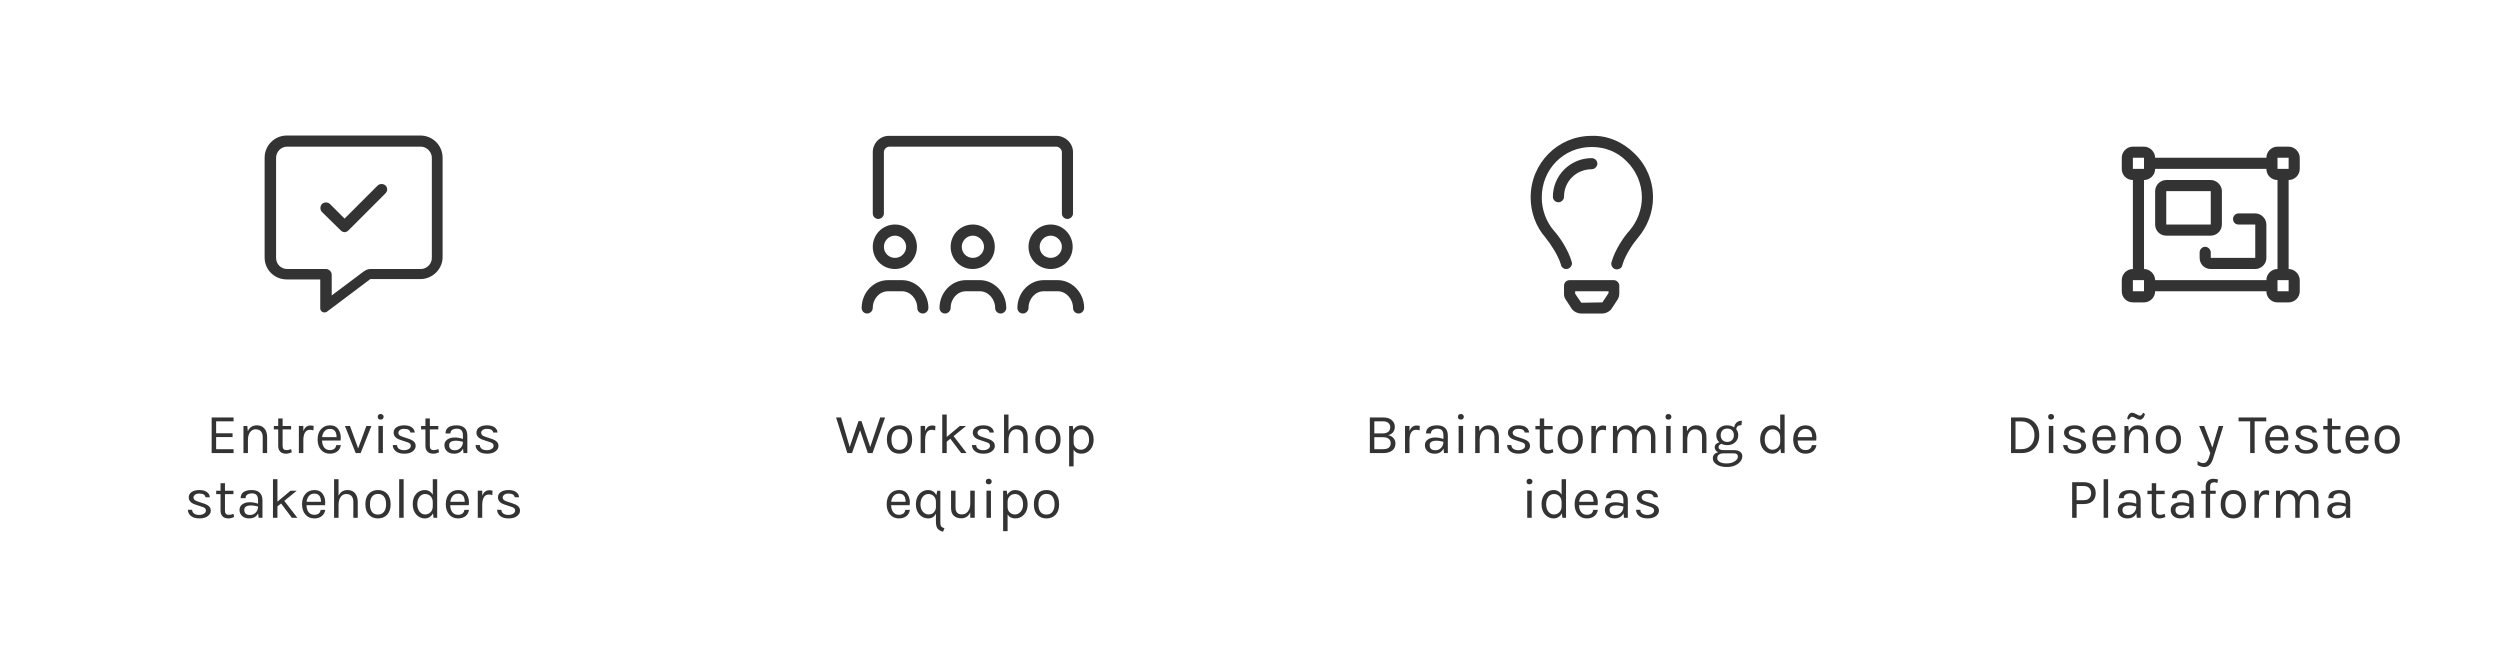 <svg width="618" height="164" viewBox="0 0 618 164" fill="none" xmlns="http://www.w3.org/2000/svg">
<path d="M103.914 33.5H70.914C67.82 33.5 65.414 35.992 65.414 39V63.664C65.414 66.672 67.82 69.078 70.914 69.078H79.164V76.211C79.164 77.07 80.109 77.5 80.797 77.07L91.539 68.992H103.914C106.922 68.992 109.414 66.5 109.414 63.578V39C109.414 35.992 107.008 33.5 103.914 33.5ZM106.75 63.75C106.75 65.297 105.461 66.5 104 66.5H91.539C90.938 66.5 90.422 66.758 89.906 67.102L82 73.031V67.875C82 67.188 81.312 66.5 80.625 66.5H71C69.453 66.5 68.25 65.297 68.25 63.75V39C68.25 37.539 69.453 36.25 71 36.25H104C105.461 36.25 106.75 37.539 106.75 39V63.75ZM93.344 45.875L85.18 54.039L81.57 50.43C81.055 49.914 80.109 49.914 79.594 50.43C79.078 50.945 79.078 51.891 79.594 52.406L84.234 56.961C84.492 57.219 84.836 57.391 85.18 57.391C85.523 57.391 85.867 57.219 86.125 56.961L95.32 47.766C95.836 47.25 95.836 46.391 95.32 45.875C94.805 45.359 93.859 45.359 93.344 45.875Z" fill="#333333"/>
<path d="M222.969 69.25H219.531C215.922 69.25 213 72.344 213 76.125C213 76.898 213.602 77.5 214.375 77.5C215.062 77.5 215.75 76.898 215.75 76.125C215.75 73.891 217.383 72 219.531 72H222.969C225.031 72 226.75 73.891 226.75 76.125C226.75 76.898 227.352 77.5 228.125 77.5C228.812 77.5 229.5 76.898 229.5 76.125C229.5 72.344 226.492 69.25 222.969 69.25ZM261.469 69.25H258.031C254.422 69.25 251.5 72.344 251.5 76.125C251.5 76.898 252.102 77.5 252.875 77.5C253.562 77.5 254.25 76.898 254.25 76.125C254.25 73.891 255.883 72 258.031 72H261.469C263.531 72 265.25 73.891 265.25 76.125C265.25 76.898 265.852 77.5 266.625 77.5C267.312 77.5 268 76.898 268 76.125C268 72.344 264.992 69.25 261.469 69.25ZM242.219 69.25H238.781C235.172 69.25 232.25 72.344 232.25 76.125C232.25 76.898 232.852 77.5 233.625 77.5C234.312 77.5 235 76.898 235 76.125C235 73.891 236.633 72 238.781 72H242.219C244.281 72 246 73.891 246 76.125C246 76.898 246.602 77.5 247.375 77.5C248.062 77.5 248.75 76.898 248.75 76.125C248.75 72.344 245.742 69.25 242.219 69.25ZM235 61C235 64.094 237.406 66.5 240.414 66.5C243.508 66.5 245.914 64.094 245.914 61C245.914 57.992 243.508 55.5 240.5 55.5C237.406 55.5 235 57.992 235 61ZM243.25 61C243.25 62.547 241.961 63.75 240.5 63.75C238.953 63.75 237.75 62.547 237.75 61C237.75 59.539 238.953 58.25 240.5 58.25C241.961 58.25 243.25 59.539 243.25 61ZM259.75 55.5C256.656 55.5 254.25 57.992 254.25 61C254.25 64.094 256.656 66.5 259.75 66.5C262.758 66.5 265.164 64.094 265.164 61C265.164 57.992 262.758 55.5 259.75 55.5ZM259.75 63.75C258.203 63.75 257 62.547 257 61C257 59.539 258.203 58.25 259.75 58.25C261.211 58.25 262.5 59.539 262.5 61C262.5 62.547 261.211 63.75 259.75 63.75ZM221.25 66.5C224.258 66.5 226.664 64.008 226.664 61C226.664 57.906 224.258 55.5 221.25 55.5C218.156 55.5 215.75 57.992 215.75 61C215.75 64.094 218.156 66.5 221.25 66.5ZM221.25 58.25C222.711 58.25 224 59.539 224 61C224 62.547 222.711 63.75 221.25 63.75C219.703 63.75 218.5 62.547 218.5 61C218.5 59.539 219.703 58.25 221.25 58.25ZM217.125 54.125C217.812 54.125 218.5 53.523 218.5 52.75V37.625C218.5 36.938 219.102 36.25 219.875 36.25H261.125C261.812 36.25 262.5 36.938 262.5 37.625V52.75C262.5 53.523 263.102 54.125 263.875 54.125C264.562 54.125 265.25 53.523 265.25 52.75V37.625C265.25 35.391 263.359 33.586 261.125 33.586H219.875C217.555 33.5 215.75 35.391 215.75 37.625V52.75C215.75 53.523 216.352 54.125 217.125 54.125Z" fill="#333333"/>
<path d="M398.914 69.25H388C387.227 69.25 386.625 69.852 386.625 70.625V72.602C386.625 73.117 386.711 73.633 387.055 74.062L388.516 76.297C388.945 76.984 389.977 77.5 390.836 77.5H396.078C396.938 77.5 397.969 76.984 398.398 76.297L399.859 74.062C400.117 73.719 400.289 73.031 400.289 72.602V70.625C400.289 69.938 399.688 69.25 398.914 69.25ZM397.539 72.602L396.164 74.664C396.164 74.75 396.078 74.75 396.078 74.75L390.922 74.836C390.922 74.75 390.836 74.75 390.836 74.75L389.375 72.602V72H397.625V72.516C397.539 72.516 397.539 72.602 397.539 72.602ZM404.07 37.969C401.234 35.133 397.367 33.414 393.414 33.586C385.078 33.586 378.375 40.375 378.375 48.797C378.375 52.492 379.664 56.016 382.07 58.766C383.188 60.141 385.164 63.062 385.852 65.383C385.938 66.07 386.625 66.586 387.312 66.5C388.086 66.414 388.602 65.727 388.602 65.039L388.516 64.695C387.656 61.688 385.422 58.422 384.133 57.047C382.156 54.727 381.125 51.805 381.125 48.797C381.125 41.836 386.539 36.336 393.414 36.336H393.5C396.766 36.336 399.859 37.539 402.18 39.945C404.5 42.266 405.875 45.445 405.875 48.797C405.875 51.805 404.758 54.727 402.781 57.047C401.492 58.422 399.258 61.688 398.398 64.695L398.312 65.039C398.227 65.727 398.742 66.5 399.516 66.586C399.602 66.586 399.688 66.586 399.688 66.586C400.375 66.586 400.977 66.156 401.062 65.469C401.75 63.062 403.727 60.141 404.844 58.852C407.25 56.016 408.625 52.492 408.625 48.797C408.625 44.672 406.992 40.805 404.07 37.969ZM394.875 40.461C394.875 39.688 394.188 39.086 393.5 39.086C388.172 39.086 383.875 43.383 383.875 48.625C383.875 49.398 384.477 50 385.25 50C385.938 50 386.625 49.398 386.625 48.625C386.625 44.844 389.633 41.836 393.5 41.836C394.188 41.836 394.875 41.148 394.875 40.461Z" fill="#333333"/>
<path d="M568.5 41.75V39C568.5 37.539 567.211 36.25 565.75 36.25H563C561.453 36.25 560.25 37.539 560.25 39H532.75C532.75 37.539 531.461 36.25 530 36.25H527.25C525.703 36.25 524.5 37.539 524.5 39V41.75C524.5 43.297 525.703 44.5 527.25 44.5V66.5C525.703 66.5 524.5 67.789 524.5 69.25V72C524.5 73.547 525.703 74.75 527.25 74.75H530C531.461 74.75 532.75 73.547 532.75 72H560.25C560.25 73.547 561.453 74.75 563 74.75H565.75C567.211 74.75 568.5 73.547 568.5 72V69.25C568.5 67.789 567.211 66.5 565.75 66.5V44.5C567.211 44.5 568.5 43.297 568.5 41.75ZM527.25 39H530V41.75H527.25V39ZM530 72H527.25V69.25H530V72ZM560.25 69.25H532.75C532.75 67.789 531.461 66.5 530 66.5V44.5C531.461 44.5 532.75 43.297 532.75 41.75H560.25C560.25 43.297 561.453 44.5 563 44.5V66.5C561.453 66.5 560.25 67.789 560.25 69.25ZM565.75 72H563V69.25H565.75V72ZM563 41.75V39H565.75V41.75H563ZM549.25 55.5V47.25C549.25 45.789 547.961 44.5 546.5 44.5H535.5C533.953 44.5 532.75 45.789 532.75 47.25V55.5C532.75 57.047 533.953 58.25 535.5 58.25H546.5C547.961 58.25 549.25 57.047 549.25 55.5ZM535.5 47.25H546.5V55.5H535.5V47.25ZM557.5 52.75H553.375C552.602 52.75 552 53.438 552 54.125C552 54.898 552.602 55.5 553.289 55.5H557.5V63.75H546.5V62.375C546.5 61.688 545.812 61 545.125 61C544.352 61 543.75 61.688 543.75 62.375V63.75C543.75 65.297 544.953 66.5 546.5 66.5H557.5C558.961 66.5 560.25 65.297 560.25 63.75V55.5C560.25 54.039 558.961 52.75 557.5 52.75Z" fill="#333333"/>
<path d="M52.321 103.194H57.739V104.146H53.427V107.1H57.487V108.038H53.427V111.034H57.739V112H52.321V103.194ZM61.26 106.596C61.699 105.625 62.45 105.14 63.514 105.14C64.308 105.14 64.924 105.401 65.362 105.924C65.81 106.447 66.034 107.161 66.034 108.066V112H64.942V108.066C64.942 107.422 64.788 106.937 64.48 106.61C64.182 106.283 63.752 106.12 63.192 106.12C62.632 106.12 62.18 106.349 61.834 106.806C61.489 107.263 61.307 107.898 61.288 108.71V112H60.182V105.308H61.134L61.26 106.596ZM72.132 111.804C71.329 112.177 70.596 112.257 69.934 112.042C69.458 111.893 69.122 111.58 68.926 111.104C68.823 110.871 68.772 110.591 68.772 110.264V106.148H67.694V105.308H68.772V103.446H69.864V105.308H71.964V106.148H69.864V110.25C69.864 110.931 70.181 111.272 70.816 111.272C71.161 111.272 71.548 111.188 71.978 111.02L72.132 111.804ZM76.625 106.246C75.571 106.246 75.025 107.077 74.987 108.738V112H73.881V105.294H74.987V106.582C75.323 105.649 75.916 105.182 76.765 105.182C77.036 105.182 77.293 105.224 77.535 105.308L77.479 106.386C77.199 106.293 76.915 106.246 76.625 106.246ZM81.537 111.258C82.462 111.258 82.989 110.852 83.12 110.04H84.254C84.151 110.712 83.852 111.235 83.358 111.608C82.872 111.972 82.266 112.154 81.537 112.154C80.641 112.154 79.913 111.837 79.353 111.202C78.793 110.558 78.513 109.704 78.513 108.64C78.513 107.576 78.793 106.727 79.353 106.092C79.923 105.457 80.674 105.14 81.608 105.14C82.55 105.14 83.25 105.504 83.707 106.232C84.174 106.96 84.338 107.847 84.198 108.892H79.62C79.62 109.583 79.787 110.152 80.124 110.6C80.46 111.039 80.931 111.258 81.537 111.258ZM82.35 106.19C82.135 106.078 81.874 106.022 81.566 106.022C80.996 106.022 80.543 106.218 80.207 106.61C79.881 106.993 79.689 107.473 79.633 108.052H83.204C83.204 107.119 82.919 106.498 82.35 106.19ZM86.517 105.308L88.533 110.838L90.563 105.308H91.809L89.149 112H87.931L85.271 105.308H86.517ZM93.544 105.294H94.65V112H93.544V105.294ZM94.09 103.726C93.866 103.726 93.688 103.665 93.558 103.544C93.436 103.413 93.376 103.245 93.376 103.04C93.376 102.825 93.436 102.657 93.558 102.536C93.688 102.405 93.866 102.34 94.09 102.34C94.314 102.34 94.491 102.405 94.622 102.536C94.762 102.657 94.832 102.825 94.832 103.04C94.832 103.245 94.762 103.413 94.622 103.544C94.491 103.665 94.314 103.726 94.09 103.726ZM97.307 106.946C97.307 106.395 97.54 105.957 98.007 105.63C98.483 105.303 99.123 105.14 99.925 105.14C100.728 105.14 101.353 105.308 101.801 105.644C102.258 105.98 102.496 106.405 102.515 106.918H101.437C101.353 106.311 100.84 106.008 99.897 106.008C99.44 106.008 99.085 106.111 98.833 106.316C98.591 106.521 98.469 106.745 98.469 106.988C98.469 107.221 98.562 107.422 98.749 107.59C98.936 107.749 99.234 107.889 99.645 108.01L100.989 108.458C101.558 108.635 101.992 108.864 102.291 109.144C102.599 109.415 102.753 109.793 102.753 110.278C102.753 110.754 102.506 111.188 102.011 111.58C101.516 111.963 100.826 112.154 99.939 112.154C99.052 112.154 98.362 111.958 97.867 111.566C97.373 111.165 97.111 110.651 97.083 110.026H98.147C98.166 110.446 98.334 110.763 98.651 110.978C98.978 111.183 99.384 111.286 99.869 111.286C100.354 111.286 100.756 111.183 101.073 110.978C101.39 110.773 101.549 110.53 101.549 110.25C101.549 109.961 101.456 109.741 101.269 109.592C101.082 109.443 100.779 109.312 100.359 109.2L99.057 108.766C97.891 108.421 97.307 107.814 97.307 106.946ZM108.526 111.804C107.724 112.177 106.991 112.257 106.328 112.042C105.852 111.893 105.516 111.58 105.32 111.104C105.218 110.871 105.166 110.591 105.166 110.264V106.148H104.088V105.308H105.166V103.446H106.258V105.308H108.358V106.148H106.258V110.25C106.258 110.931 106.576 111.272 107.21 111.272C107.556 111.272 107.943 111.188 108.372 111.02L108.526 111.804ZM114.434 107.66C114.434 107.053 114.308 106.619 114.056 106.358C113.804 106.097 113.435 105.966 112.95 105.966C112.474 105.966 112.087 106.064 111.788 106.26C111.499 106.447 111.354 106.745 111.354 107.156H110.136C110.136 106.129 110.687 105.495 111.788 105.252C112.124 105.177 112.488 105.14 112.88 105.14C113.711 105.14 114.359 105.35 114.826 105.77C115.293 106.19 115.526 106.829 115.526 107.688V112H114.574L114.462 110.88C114.051 111.729 113.309 112.154 112.236 112.154C111.517 112.154 110.939 111.953 110.5 111.552C110.071 111.151 109.856 110.651 109.856 110.054C109.856 109.457 110.094 108.99 110.57 108.654C111.055 108.318 111.657 108.15 112.376 108.15C113.095 108.15 113.781 108.271 114.434 108.514V107.66ZM114.434 109.214C113.771 109.027 113.193 108.934 112.698 108.934C112.203 108.934 111.802 109.023 111.494 109.2C111.186 109.377 111.032 109.657 111.032 110.04C111.032 110.88 111.508 111.3 112.46 111.3C113.001 111.3 113.463 111.109 113.846 110.726C114.238 110.334 114.434 109.83 114.434 109.214ZM117.774 106.946C117.774 106.395 118.007 105.957 118.474 105.63C118.95 105.303 119.589 105.14 120.392 105.14C121.195 105.14 121.82 105.308 122.268 105.644C122.725 105.98 122.963 106.405 122.982 106.918H121.904C121.82 106.311 121.307 106.008 120.364 106.008C119.907 106.008 119.552 106.111 119.3 106.316C119.057 106.521 118.936 106.745 118.936 106.988C118.936 107.221 119.029 107.422 119.216 107.59C119.403 107.749 119.701 107.889 120.112 108.01L121.456 108.458C122.025 108.635 122.459 108.864 122.758 109.144C123.066 109.415 123.22 109.793 123.22 110.278C123.22 110.754 122.973 111.188 122.478 111.58C121.983 111.963 121.293 112.154 120.406 112.154C119.519 112.154 118.829 111.958 118.334 111.566C117.839 111.165 117.578 110.651 117.55 110.026H118.614C118.633 110.446 118.801 110.763 119.118 110.978C119.445 111.183 119.851 111.286 120.336 111.286C120.821 111.286 121.223 111.183 121.54 110.978C121.857 110.773 122.016 110.53 122.016 110.25C122.016 109.961 121.923 109.741 121.736 109.592C121.549 109.443 121.246 109.312 120.826 109.2L119.524 108.766C118.357 108.421 117.774 107.814 117.774 106.946ZM46.66 122.946C46.66 122.395 46.893 121.957 47.36 121.63C47.836 121.303 48.475 121.14 49.278 121.14C50.08 121.14 50.706 121.308 51.154 121.644C51.611 121.98 51.849 122.405 51.868 122.918H50.79C50.706 122.311 50.192 122.008 49.25 122.008C48.792 122.008 48.438 122.111 48.186 122.316C47.943 122.521 47.822 122.745 47.822 122.988C47.822 123.221 47.915 123.422 48.102 123.59C48.288 123.749 48.587 123.889 48.998 124.01L50.342 124.458C50.911 124.635 51.345 124.864 51.644 125.144C51.952 125.415 52.106 125.793 52.106 126.278C52.106 126.754 51.858 127.188 51.364 127.58C50.869 127.963 50.178 128.154 49.292 128.154C48.405 128.154 47.714 127.958 47.22 127.566C46.725 127.165 46.464 126.651 46.436 126.026H47.5C47.518 126.446 47.686 126.763 48.004 126.978C48.33 127.183 48.736 127.286 49.222 127.286C49.707 127.286 50.108 127.183 50.426 126.978C50.743 126.773 50.902 126.53 50.902 126.25C50.902 125.961 50.808 125.741 50.622 125.592C50.435 125.443 50.132 125.312 49.712 125.2L48.41 124.766C47.243 124.421 46.66 123.814 46.66 122.946ZM57.879 127.804C57.076 128.177 56.343 128.257 55.681 128.042C55.205 127.893 54.869 127.58 54.673 127.104C54.57 126.871 54.519 126.591 54.519 126.264V122.148H53.441V121.308H54.519V119.446H55.611V121.308H57.711V122.148H55.611V126.25C55.611 126.931 55.928 127.272 56.563 127.272C56.908 127.272 57.295 127.188 57.725 127.02L57.879 127.804ZM63.786 123.66C63.786 123.053 63.66 122.619 63.408 122.358C63.157 122.097 62.788 121.966 62.303 121.966C61.827 121.966 61.439 122.064 61.141 122.26C60.851 122.447 60.706 122.745 60.706 123.156H59.489C59.489 122.129 60.039 121.495 61.141 121.252C61.477 121.177 61.84 121.14 62.233 121.14C63.063 121.14 63.712 121.35 64.178 121.77C64.645 122.19 64.879 122.829 64.879 123.688V128H63.926L63.815 126.88C63.404 127.729 62.662 128.154 61.589 128.154C60.87 128.154 60.291 127.953 59.852 127.552C59.423 127.151 59.209 126.651 59.209 126.054C59.209 125.457 59.447 124.99 59.922 124.654C60.408 124.318 61.01 124.15 61.728 124.15C62.447 124.15 63.133 124.271 63.786 124.514V123.66ZM63.786 125.214C63.124 125.027 62.545 124.934 62.05 124.934C61.556 124.934 61.154 125.023 60.846 125.2C60.538 125.377 60.385 125.657 60.385 126.04C60.385 126.88 60.861 127.3 61.812 127.3C62.354 127.3 62.816 127.109 63.199 126.726C63.59 126.334 63.786 125.83 63.786 125.214ZM69.478 124.458L68.582 125.186V128H67.477V118.466H68.582V124.01L71.817 121.308H73.356L70.276 123.814L73.51 128H72.153L69.478 124.458ZM77.689 127.258C78.613 127.258 79.14 126.852 79.271 126.04H80.405C80.302 126.712 80.004 127.235 79.509 127.608C79.023 127.972 78.417 128.154 77.689 128.154C76.793 128.154 76.065 127.837 75.505 127.202C74.945 126.558 74.665 125.704 74.665 124.64C74.665 123.576 74.945 122.727 75.505 122.092C76.074 121.457 76.826 121.14 77.759 121.14C78.701 121.14 79.401 121.504 79.859 122.232C80.326 122.96 80.489 123.847 80.349 124.892H75.771C75.771 125.583 75.939 126.152 76.275 126.6C76.611 127.039 77.082 127.258 77.689 127.258ZM78.501 122.19C78.286 122.078 78.025 122.022 77.717 122.022C77.147 122.022 76.695 122.218 76.359 122.61C76.032 122.993 75.841 123.473 75.785 124.052H79.355C79.355 123.119 79.07 122.498 78.501 122.19ZM83.69 122.54C84.138 121.607 84.88 121.14 85.916 121.14C86.709 121.14 87.325 121.401 87.764 121.924C88.212 122.447 88.436 123.161 88.436 124.066V128H87.344V124.066C87.344 123.422 87.19 122.937 86.882 122.61C86.583 122.283 86.149 122.12 85.58 122.12C85.011 122.12 84.553 122.363 84.208 122.848C83.863 123.324 83.69 123.987 83.69 124.836V128H82.584V118.466H83.69V122.54ZM93.441 121.14C94.374 121.14 95.126 121.443 95.695 122.05C96.274 122.657 96.563 123.525 96.563 124.654C96.563 125.774 96.274 126.637 95.695 127.244C95.126 127.851 94.374 128.154 93.441 128.154C92.508 128.154 91.752 127.851 91.173 127.244C90.604 126.637 90.319 125.774 90.319 124.654C90.319 123.525 90.604 122.657 91.173 122.05C91.752 121.443 92.508 121.14 93.441 121.14ZM95.443 124.654C95.443 123.851 95.275 123.226 94.939 122.778C94.603 122.321 94.109 122.092 93.455 122.092C92.811 122.092 92.317 122.321 91.971 122.778C91.626 123.226 91.453 123.851 91.453 124.654C91.453 125.447 91.617 126.073 91.943 126.53C92.27 126.978 92.755 127.202 93.399 127.202C94.052 127.202 94.556 126.978 94.911 126.53C95.266 126.073 95.443 125.447 95.443 124.654ZM98.676 118.466H99.782V128H98.676V118.466ZM106.982 122.302V118.466H108.074V128H107.178L107.038 126.88C106.823 127.3 106.538 127.617 106.184 127.832C105.829 128.047 105.442 128.154 105.022 128.154C104.172 128.154 103.458 127.827 102.88 127.174C102.31 126.521 102.026 125.671 102.026 124.626C102.026 123.571 102.306 122.727 102.866 122.092C103.435 121.457 104.149 121.14 105.008 121.14C105.876 121.14 106.534 121.527 106.982 122.302ZM105.078 122.12C104.536 122.12 104.079 122.349 103.706 122.806C103.342 123.263 103.16 123.875 103.16 124.64C103.16 125.405 103.346 126.021 103.72 126.488C104.093 126.945 104.541 127.174 105.064 127.174C105.586 127.174 106.03 127.001 106.394 126.656C106.767 126.301 106.963 125.83 106.982 125.242V124.15C106.982 123.525 106.8 123.03 106.436 122.666C106.072 122.302 105.619 122.12 105.078 122.12ZM113.222 127.258C114.146 127.258 114.673 126.852 114.804 126.04H115.938C115.835 126.712 115.537 127.235 115.042 127.608C114.557 127.972 113.95 128.154 113.222 128.154C112.326 128.154 111.598 127.837 111.038 127.202C110.478 126.558 110.198 125.704 110.198 124.64C110.198 123.576 110.478 122.727 111.038 122.092C111.607 121.457 112.359 121.14 113.292 121.14C114.235 121.14 114.935 121.504 115.392 122.232C115.859 122.96 116.022 123.847 115.882 124.892H111.304C111.304 125.583 111.472 126.152 111.808 126.6C112.144 127.039 112.615 127.258 113.222 127.258ZM114.034 122.19C113.819 122.078 113.558 122.022 113.25 122.022C112.681 122.022 112.228 122.218 111.892 122.61C111.565 122.993 111.374 123.473 111.318 124.052H114.888C114.888 123.119 114.603 122.498 114.034 122.19ZM120.847 122.246C119.792 122.246 119.246 123.077 119.209 124.738V128H118.103V121.294H119.209V122.582C119.545 121.649 120.138 121.182 120.987 121.182C121.258 121.182 121.514 121.224 121.757 121.308L121.701 122.386C121.421 122.293 121.136 122.246 120.847 122.246ZM123.099 122.946C123.099 122.395 123.332 121.957 123.799 121.63C124.275 121.303 124.914 121.14 125.717 121.14C126.52 121.14 127.145 121.308 127.593 121.644C128.05 121.98 128.288 122.405 128.307 122.918H127.229C127.145 122.311 126.632 122.008 125.689 122.008C125.232 122.008 124.877 122.111 124.625 122.316C124.382 122.521 124.261 122.745 124.261 122.988C124.261 123.221 124.354 123.422 124.541 123.59C124.728 123.749 125.026 123.889 125.437 124.01L126.781 124.458C127.35 124.635 127.784 124.864 128.083 125.144C128.391 125.415 128.545 125.793 128.545 126.278C128.545 126.754 128.298 127.188 127.803 127.58C127.308 127.963 126.618 128.154 125.731 128.154C124.844 128.154 124.154 127.958 123.659 127.566C123.164 127.165 122.903 126.651 122.875 126.026H123.939C123.958 126.446 124.126 126.763 124.443 126.978C124.77 127.183 125.176 127.286 125.661 127.286C126.146 127.286 126.548 127.183 126.865 126.978C127.182 126.773 127.341 126.53 127.341 126.25C127.341 125.961 127.248 125.741 127.061 125.592C126.874 125.443 126.571 125.312 126.151 125.2L124.849 124.766C123.682 124.421 123.099 123.814 123.099 122.946Z" fill="#333333"/>
<path d="M207.906 103.194L210.048 110.516L212.218 104.104H212.96L215.116 110.516L217.58 103.194H218.798L215.69 112H214.528L212.61 106.358L210.622 112H209.46L206.674 103.194H207.906ZM222.358 105.14C223.291 105.14 224.043 105.443 224.612 106.05C225.191 106.657 225.48 107.525 225.48 108.654C225.48 109.774 225.191 110.637 224.612 111.244C224.043 111.851 223.291 112.154 222.358 112.154C221.425 112.154 220.669 111.851 220.09 111.244C219.521 110.637 219.236 109.774 219.236 108.654C219.236 107.525 219.521 106.657 220.09 106.05C220.669 105.443 221.425 105.14 222.358 105.14ZM224.36 108.654C224.36 107.851 224.192 107.226 223.856 106.778C223.52 106.321 223.025 106.092 222.372 106.092C221.728 106.092 221.233 106.321 220.888 106.778C220.543 107.226 220.37 107.851 220.37 108.654C220.37 109.447 220.533 110.073 220.86 110.53C221.187 110.978 221.672 111.202 222.316 111.202C222.969 111.202 223.473 110.978 223.828 110.53C224.183 110.073 224.36 109.447 224.36 108.654ZM230.323 106.246C229.268 106.246 228.722 107.077 228.685 108.738V112H227.579V105.294H228.685V106.582C229.021 105.649 229.613 105.182 230.463 105.182C230.733 105.182 230.99 105.224 231.233 105.308L231.177 106.386C230.897 106.293 230.612 106.246 230.323 106.246ZM234.927 108.458L234.031 109.186V112H232.925V102.466H234.031V108.01L237.265 105.308H238.805L235.725 107.814L238.959 112H237.601L234.927 108.458ZM240.477 106.946C240.477 106.395 240.71 105.957 241.177 105.63C241.653 105.303 242.292 105.14 243.095 105.14C243.898 105.14 244.523 105.308 244.971 105.644C245.428 105.98 245.666 106.405 245.685 106.918H244.607C244.523 106.311 244.01 106.008 243.067 106.008C242.61 106.008 242.255 106.111 242.003 106.316C241.76 106.521 241.639 106.745 241.639 106.988C241.639 107.221 241.732 107.422 241.919 107.59C242.106 107.749 242.404 107.889 242.815 108.01L244.159 108.458C244.728 108.635 245.162 108.864 245.461 109.144C245.769 109.415 245.923 109.793 245.923 110.278C245.923 110.754 245.676 111.188 245.181 111.58C244.686 111.963 243.996 112.154 243.109 112.154C242.222 112.154 241.532 111.958 241.037 111.566C240.542 111.165 240.281 110.651 240.253 110.026H241.317C241.336 110.446 241.504 110.763 241.821 110.978C242.148 111.183 242.554 111.286 243.039 111.286C243.524 111.286 243.926 111.183 244.243 110.978C244.56 110.773 244.719 110.53 244.719 110.25C244.719 109.961 244.626 109.741 244.439 109.592C244.252 109.443 243.949 109.312 243.529 109.2L242.227 108.766C241.06 108.421 240.477 107.814 240.477 106.946ZM249.302 106.54C249.75 105.607 250.492 105.14 251.528 105.14C252.322 105.14 252.938 105.401 253.376 105.924C253.824 106.447 254.048 107.161 254.048 108.066V112H252.956V108.066C252.956 107.422 252.802 106.937 252.494 106.61C252.196 106.283 251.762 106.12 251.192 106.12C250.623 106.12 250.166 106.363 249.82 106.848C249.475 107.324 249.302 107.987 249.302 108.836V112H248.196V102.466H249.302V106.54ZM259.053 105.14C259.987 105.14 260.738 105.443 261.307 106.05C261.886 106.657 262.175 107.525 262.175 108.654C262.175 109.774 261.886 110.637 261.307 111.244C260.738 111.851 259.987 112.154 259.053 112.154C258.12 112.154 257.364 111.851 256.785 111.244C256.216 110.637 255.931 109.774 255.931 108.654C255.931 107.525 256.216 106.657 256.785 106.05C257.364 105.443 258.12 105.14 259.053 105.14ZM261.055 108.654C261.055 107.851 260.887 107.226 260.551 106.778C260.215 106.321 259.721 106.092 259.067 106.092C258.423 106.092 257.929 106.321 257.583 106.778C257.238 107.226 257.065 107.851 257.065 108.654C257.065 109.447 257.229 110.073 257.555 110.53C257.882 110.978 258.367 111.202 259.011 111.202C259.665 111.202 260.169 110.978 260.523 110.53C260.878 110.073 261.055 109.447 261.055 108.654ZM265.324 106.33C265.763 105.537 266.416 105.14 267.284 105.14C268.161 105.14 268.889 105.462 269.468 106.106C270.056 106.75 270.35 107.599 270.35 108.654C270.35 109.709 270.056 110.558 269.468 111.202C268.88 111.837 268.157 112.154 267.298 112.154C266.439 112.154 265.805 111.832 265.394 111.188V115.29H264.288V105.308H265.198L265.324 106.33ZM267.242 111.174C267.765 111.174 268.222 110.95 268.614 110.502C269.015 110.054 269.216 109.443 269.216 108.668C269.216 107.884 269.025 107.263 268.642 106.806C268.269 106.349 267.811 106.12 267.27 106.12C266.729 106.12 266.285 106.293 265.94 106.638C265.595 106.974 265.413 107.431 265.394 108.01V109.284C265.394 109.872 265.571 110.334 265.926 110.67C266.281 111.006 266.719 111.174 267.242 111.174ZM222.212 127.258C223.136 127.258 223.664 126.852 223.794 126.04H224.928C224.826 126.712 224.527 127.235 224.032 127.608C223.547 127.972 222.94 128.154 222.212 128.154C221.316 128.154 220.588 127.837 220.028 127.202C219.468 126.558 219.188 125.704 219.188 124.64C219.188 123.576 219.468 122.727 220.028 122.092C220.598 121.457 221.349 121.14 222.282 121.14C223.225 121.14 223.925 121.504 224.382 122.232C224.849 122.96 225.012 123.847 224.872 124.892H220.294C220.294 125.583 220.462 126.152 220.798 126.6C221.134 127.039 221.606 127.258 222.212 127.258ZM223.024 122.19C222.81 122.078 222.548 122.022 222.24 122.022C221.671 122.022 221.218 122.218 220.882 122.61C220.556 122.993 220.364 123.473 220.308 124.052H223.878C223.878 123.119 223.594 122.498 223.024 122.19ZM229.389 121.14C230.341 121.14 231.032 121.56 231.461 122.4L231.699 121.308H232.455V129.134C232.455 129.591 232.507 129.895 232.609 130.044C232.721 130.203 232.843 130.315 232.973 130.38C233.113 130.455 233.281 130.525 233.477 130.59L233.113 131.444C232.479 131.276 232.026 131.01 231.755 130.646C231.494 130.282 231.363 129.755 231.363 129.064V126.936C230.981 127.748 230.351 128.154 229.473 128.154C228.605 128.154 227.877 127.837 227.289 127.202C226.701 126.558 226.407 125.709 226.407 124.654C226.407 123.599 226.697 122.75 227.275 122.106C227.863 121.462 228.568 121.14 229.389 121.14ZM229.487 122.12C228.946 122.12 228.484 122.349 228.101 122.806C227.728 123.263 227.541 123.884 227.541 124.668C227.541 125.443 227.742 126.054 228.143 126.502C228.545 126.95 229.011 127.174 229.543 127.174C230.309 127.174 230.855 126.833 231.181 126.152C231.293 125.937 231.354 125.681 231.363 125.382V124.108C231.363 123.492 231.186 123.007 230.831 122.652C230.477 122.297 230.029 122.12 229.487 122.12ZM239.847 126.67C239.389 127.641 238.647 128.126 237.621 128.126C236.865 128.126 236.253 127.916 235.787 127.496C235.329 127.076 235.101 126.427 235.101 125.55V121.294H236.207V125.466C236.207 126.595 236.729 127.16 237.775 127.16C238.381 127.16 238.871 126.927 239.245 126.46C239.627 125.993 239.828 125.396 239.847 124.668V121.294H240.953V128H239.847V126.67ZM243.857 121.294H244.963V128H243.857V121.294ZM244.403 119.726C244.179 119.726 244.002 119.665 243.871 119.544C243.75 119.413 243.689 119.245 243.689 119.04C243.689 118.825 243.75 118.657 243.871 118.536C244.002 118.405 244.179 118.34 244.403 118.34C244.627 118.34 244.804 118.405 244.935 118.536C245.075 118.657 245.145 118.825 245.145 119.04C245.145 119.245 245.075 119.413 244.935 119.544C244.804 119.665 244.627 119.726 244.403 119.726ZM249.007 122.33C249.445 121.537 250.099 121.14 250.967 121.14C251.844 121.14 252.572 121.462 253.151 122.106C253.739 122.75 254.033 123.599 254.033 124.654C254.033 125.709 253.739 126.558 253.151 127.202C252.563 127.837 251.839 128.154 250.981 128.154C250.122 128.154 249.487 127.832 249.077 127.188V131.29H247.971V121.308H248.881L249.007 122.33ZM250.925 127.174C251.447 127.174 251.905 126.95 252.297 126.502C252.698 126.054 252.899 125.443 252.899 124.668C252.899 123.884 252.707 123.263 252.325 122.806C251.951 122.349 251.494 122.12 250.953 122.12C250.411 122.12 249.968 122.293 249.623 122.638C249.277 122.974 249.095 123.431 249.077 124.01V125.284C249.077 125.872 249.254 126.334 249.609 126.67C249.963 127.006 250.402 127.174 250.925 127.174ZM258.691 121.14C259.624 121.14 260.376 121.443 260.945 122.05C261.524 122.657 261.813 123.525 261.813 124.654C261.813 125.774 261.524 126.637 260.945 127.244C260.376 127.851 259.624 128.154 258.691 128.154C257.758 128.154 257.002 127.851 256.423 127.244C255.854 126.637 255.569 125.774 255.569 124.654C255.569 123.525 255.854 122.657 256.423 122.05C257.002 121.443 257.758 121.14 258.691 121.14ZM260.693 124.654C260.693 123.851 260.525 123.226 260.189 122.778C259.853 122.321 259.358 122.092 258.705 122.092C258.061 122.092 257.566 122.321 257.221 122.778C256.876 123.226 256.703 123.851 256.703 124.654C256.703 125.447 256.866 126.073 257.193 126.53C257.52 126.978 258.005 127.202 258.649 127.202C259.302 127.202 259.806 126.978 260.161 126.53C260.516 126.073 260.693 125.447 260.693 124.654Z" fill="#333333"/>
<path d="M338.627 103.194H341.917C342.841 103.194 343.55 103.413 344.045 103.852C344.549 104.291 344.801 104.841 344.801 105.504C344.801 106.008 344.661 106.447 344.381 106.82C344.11 107.193 343.695 107.445 343.135 107.576C343.686 107.669 344.124 107.907 344.451 108.29C344.787 108.673 344.955 109.107 344.955 109.592C344.955 110.675 344.428 111.407 343.373 111.79C342.981 111.93 342.5 112 341.931 112H338.627V103.194ZM341.903 111.034C342.575 111.034 343.056 110.899 343.345 110.628C343.634 110.357 343.779 109.998 343.779 109.55C343.779 109.102 343.62 108.747 343.303 108.486C342.986 108.215 342.519 108.08 341.903 108.08H339.733V111.034H341.903ZM339.733 107.128H341.889C342.43 107.128 342.86 106.997 343.177 106.736C343.504 106.465 343.667 106.097 343.667 105.63C343.667 105.163 343.508 104.799 343.191 104.538C342.883 104.277 342.449 104.146 341.889 104.146H339.733V107.128ZM350.066 106.246C349.011 106.246 348.465 107.077 348.428 108.738V112H347.322V105.294H348.428V106.582C348.764 105.649 349.357 105.182 350.206 105.182C350.477 105.182 350.733 105.224 350.976 105.308L350.92 106.386C350.64 106.293 350.355 106.246 350.066 106.246ZM356.812 107.66C356.812 107.053 356.686 106.619 356.434 106.358C356.182 106.097 355.813 105.966 355.328 105.966C354.852 105.966 354.465 106.064 354.166 106.26C353.877 106.447 353.732 106.745 353.732 107.156H352.514C352.514 106.129 353.065 105.495 354.166 105.252C354.502 105.177 354.866 105.14 355.258 105.14C356.089 105.14 356.737 105.35 357.204 105.77C357.671 106.19 357.904 106.829 357.904 107.688V112H356.952L356.84 110.88C356.429 111.729 355.687 112.154 354.614 112.154C353.895 112.154 353.317 111.953 352.878 111.552C352.449 111.151 352.234 110.651 352.234 110.054C352.234 109.457 352.472 108.99 352.948 108.654C353.433 108.318 354.035 108.15 354.754 108.15C355.473 108.15 356.159 108.271 356.812 108.514V107.66ZM356.812 109.214C356.149 109.027 355.571 108.934 355.076 108.934C354.581 108.934 354.18 109.023 353.872 109.2C353.564 109.377 353.41 109.657 353.41 110.04C353.41 110.88 353.886 111.3 354.838 111.3C355.379 111.3 355.841 111.109 356.224 110.726C356.616 110.334 356.812 109.83 356.812 109.214ZM360.572 105.294H361.678V112H360.572V105.294ZM361.118 103.726C360.894 103.726 360.717 103.665 360.586 103.544C360.465 103.413 360.404 103.245 360.404 103.04C360.404 102.825 360.465 102.657 360.586 102.536C360.717 102.405 360.894 102.34 361.118 102.34C361.342 102.34 361.519 102.405 361.65 102.536C361.79 102.657 361.86 102.825 361.86 103.04C361.86 103.245 361.79 103.413 361.65 103.544C361.519 103.665 361.342 103.726 361.118 103.726ZM365.749 106.596C366.188 105.625 366.939 105.14 368.003 105.14C368.797 105.14 369.413 105.401 369.851 105.924C370.299 106.447 370.523 107.161 370.523 108.066V112H369.431V108.066C369.431 107.422 369.277 106.937 368.969 106.61C368.671 106.283 368.241 106.12 367.681 106.12C367.121 106.12 366.669 106.349 366.323 106.806C365.978 107.263 365.796 107.898 365.777 108.71V112H364.671V105.308H365.623L365.749 106.596ZM372.771 106.946C372.771 106.395 373.004 105.957 373.471 105.63C373.947 105.303 374.586 105.14 375.389 105.14C376.192 105.14 376.817 105.308 377.265 105.644C377.722 105.98 377.96 106.405 377.979 106.918H376.901C376.817 106.311 376.304 106.008 375.361 106.008C374.904 106.008 374.549 106.111 374.297 106.316C374.054 106.521 373.933 106.745 373.933 106.988C373.933 107.221 374.026 107.422 374.213 107.59C374.4 107.749 374.698 107.889 375.109 108.01L376.453 108.458C377.022 108.635 377.456 108.864 377.755 109.144C378.063 109.415 378.217 109.793 378.217 110.278C378.217 110.754 377.97 111.188 377.475 111.58C376.98 111.963 376.29 112.154 375.403 112.154C374.516 112.154 373.826 111.958 373.331 111.566C372.836 111.165 372.575 110.651 372.547 110.026H373.611C373.63 110.446 373.798 110.763 374.115 110.978C374.442 111.183 374.848 111.286 375.333 111.286C375.818 111.286 376.22 111.183 376.537 110.978C376.854 110.773 377.013 110.53 377.013 110.25C377.013 109.961 376.92 109.741 376.733 109.592C376.546 109.443 376.243 109.312 375.823 109.2L374.521 108.766C373.354 108.421 372.771 107.814 372.771 106.946ZM383.99 111.804C383.188 112.177 382.455 112.257 381.792 112.042C381.316 111.893 380.98 111.58 380.784 111.104C380.682 110.871 380.63 110.591 380.63 110.264V106.148H379.552V105.308H380.63V103.446H381.722V105.308H383.822V106.148H381.722V110.25C381.722 110.931 382.04 111.272 382.674 111.272C383.02 111.272 383.407 111.188 383.836 111.02L383.99 111.804ZM388.162 105.14C389.095 105.14 389.847 105.443 390.416 106.05C390.995 106.657 391.284 107.525 391.284 108.654C391.284 109.774 390.995 110.637 390.416 111.244C389.847 111.851 389.095 112.154 388.162 112.154C387.229 112.154 386.473 111.851 385.894 111.244C385.325 110.637 385.04 109.774 385.04 108.654C385.04 107.525 385.325 106.657 385.894 106.05C386.473 105.443 387.229 105.14 388.162 105.14ZM390.164 108.654C390.164 107.851 389.996 107.226 389.66 106.778C389.324 106.321 388.829 106.092 388.176 106.092C387.532 106.092 387.037 106.321 386.692 106.778C386.347 107.226 386.174 107.851 386.174 108.654C386.174 109.447 386.337 110.073 386.664 110.53C386.991 110.978 387.476 111.202 388.12 111.202C388.773 111.202 389.277 110.978 389.632 110.53C389.987 110.073 390.164 109.447 390.164 108.654ZM396.126 106.246C395.072 106.246 394.526 107.077 394.488 108.738V112H393.382V105.294H394.488V106.582C394.824 105.649 395.417 105.182 396.266 105.182C396.537 105.182 396.794 105.224 397.036 105.308L396.98 106.386C396.7 106.293 396.416 106.246 396.126 106.246ZM399.792 106.596C400.231 105.625 400.982 105.14 402.046 105.14C402.625 105.14 403.11 105.285 403.502 105.574C403.894 105.854 404.179 106.246 404.356 106.75C404.776 105.677 405.556 105.14 406.694 105.14C407.497 105.14 408.118 105.401 408.556 105.924C408.995 106.447 409.214 107.161 409.214 108.066V112H408.122V108.066C408.122 107.422 407.968 106.937 407.66 106.61C407.362 106.283 406.928 106.12 406.358 106.12C405.789 106.12 405.346 106.353 405.028 106.82C404.72 107.287 404.566 107.931 404.566 108.752V112H403.474V108.066C403.474 107.422 403.32 106.937 403.012 106.61C402.714 106.283 402.284 106.12 401.724 106.12C401.164 106.12 400.712 106.349 400.366 106.806C400.021 107.263 399.839 107.898 399.82 108.71V112H398.714V105.308H399.666L399.792 106.596ZM411.882 105.294H412.988V112H411.882V105.294ZM412.428 103.726C412.204 103.726 412.027 103.665 411.896 103.544C411.775 103.413 411.714 103.245 411.714 103.04C411.714 102.825 411.775 102.657 411.896 102.536C412.027 102.405 412.204 102.34 412.428 102.34C412.652 102.34 412.83 102.405 412.96 102.536C413.1 102.657 413.17 102.825 413.17 103.04C413.17 103.245 413.1 103.413 412.96 103.544C412.83 103.665 412.652 103.726 412.428 103.726ZM417.06 106.596C417.499 105.625 418.25 105.14 419.314 105.14C420.107 105.14 420.723 105.401 421.162 105.924C421.61 106.447 421.834 107.161 421.834 108.066V112H420.742V108.066C420.742 107.422 420.588 106.937 420.28 106.61C419.981 106.283 419.552 106.12 418.992 106.12C418.432 106.12 417.979 106.349 417.634 106.806C417.289 107.263 417.107 107.898 417.088 108.71V112H415.982V105.308H416.934L417.06 106.596ZM424.712 111.79C424.152 111.519 423.872 111.104 423.872 110.544C423.872 110.255 423.979 110.003 424.194 109.788C424.418 109.564 424.693 109.415 425.02 109.34C424.516 108.892 424.264 108.304 424.264 107.576C424.264 106.848 424.52 106.26 425.034 105.812C425.556 105.364 426.172 105.14 426.882 105.14C427.591 105.14 428.193 105.308 428.688 105.644C428.753 105.149 428.949 104.753 429.276 104.454C429.612 104.155 430.05 104.006 430.592 104.006L430.494 105.098C429.672 105.098 429.243 105.443 429.206 106.134C429.532 106.535 429.696 107.016 429.696 107.576C429.696 108.295 429.434 108.887 428.912 109.354C428.398 109.811 427.754 110.04 426.98 110.04C426.448 110.04 425.976 109.933 425.566 109.718C425.379 109.755 425.211 109.844 425.062 109.984C424.912 110.115 424.838 110.297 424.838 110.53C424.838 111.025 425.248 111.272 426.07 111.272H428.674C429.299 111.272 429.794 111.407 430.158 111.678C430.522 111.939 430.704 112.308 430.704 112.784C430.704 113.493 430.344 114.114 429.626 114.646C428.916 115.178 428.016 115.444 426.924 115.444C425.832 115.444 424.973 115.239 424.348 114.828C423.722 114.427 423.41 113.918 423.41 113.302C423.41 112.901 423.526 112.574 423.76 112.322C424.002 112.07 424.32 111.893 424.712 111.79ZM424.502 113.26C424.502 113.615 424.693 113.918 425.076 114.17C425.468 114.431 426.056 114.562 426.84 114.562C427.633 114.562 428.291 114.389 428.814 114.044C429.346 113.708 429.612 113.311 429.612 112.854C429.612 112.639 429.532 112.453 429.374 112.294C429.224 112.145 428.991 112.07 428.674 112.07H425.972C425.496 112.089 425.132 112.201 424.88 112.406C424.628 112.621 424.502 112.905 424.502 113.26ZM428.618 107.576C428.618 107.091 428.473 106.699 428.184 106.4C427.894 106.092 427.493 105.938 426.98 105.938C426.476 105.938 426.079 106.092 425.79 106.4C425.5 106.699 425.356 107.091 425.356 107.576C425.356 108.061 425.5 108.463 425.79 108.78C426.088 109.088 426.49 109.242 426.994 109.242C427.498 109.242 427.894 109.083 428.184 108.766C428.473 108.449 428.618 108.052 428.618 107.576ZM440.066 106.302V102.466H441.158V112H440.262L440.122 110.88C439.907 111.3 439.622 111.617 439.268 111.832C438.913 112.047 438.526 112.154 438.106 112.154C437.256 112.154 436.542 111.827 435.964 111.174C435.394 110.521 435.11 109.671 435.11 108.626C435.11 107.571 435.39 106.727 435.95 106.092C436.519 105.457 437.233 105.14 438.092 105.14C438.96 105.14 439.618 105.527 440.066 106.302ZM438.162 106.12C437.62 106.12 437.163 106.349 436.79 106.806C436.426 107.263 436.244 107.875 436.244 108.64C436.244 109.405 436.43 110.021 436.804 110.488C437.177 110.945 437.625 111.174 438.148 111.174C438.67 111.174 439.114 111.001 439.478 110.656C439.851 110.301 440.047 109.83 440.066 109.242V108.15C440.066 107.525 439.884 107.03 439.52 106.666C439.156 106.302 438.703 106.12 438.162 106.12ZM446.306 111.258C447.23 111.258 447.757 110.852 447.888 110.04H449.022C448.919 110.712 448.621 111.235 448.126 111.608C447.641 111.972 447.034 112.154 446.306 112.154C445.41 112.154 444.682 111.837 444.122 111.202C443.562 110.558 443.282 109.704 443.282 108.64C443.282 107.576 443.562 106.727 444.122 106.092C444.691 105.457 445.443 105.14 446.376 105.14C447.319 105.14 448.019 105.504 448.476 106.232C448.943 106.96 449.106 107.847 448.966 108.892H444.388C444.388 109.583 444.556 110.152 444.892 110.6C445.228 111.039 445.699 111.258 446.306 111.258ZM447.118 106.19C446.903 106.078 446.642 106.022 446.334 106.022C445.765 106.022 445.312 106.218 444.976 106.61C444.649 106.993 444.458 107.473 444.402 108.052H447.972C447.972 107.119 447.687 106.498 447.118 106.19ZM377.532 121.294H378.638V128H377.532V121.294ZM378.078 119.726C377.854 119.726 377.677 119.665 377.546 119.544C377.425 119.413 377.364 119.245 377.364 119.04C377.364 118.825 377.425 118.657 377.546 118.536C377.677 118.405 377.854 118.34 378.078 118.34C378.302 118.34 378.479 118.405 378.61 118.536C378.75 118.657 378.82 118.825 378.82 119.04C378.82 119.245 378.75 119.413 378.61 119.544C378.479 119.665 378.302 119.726 378.078 119.726ZM386.027 122.302V118.466H387.119V128H386.223L386.083 126.88C385.869 127.3 385.584 127.617 385.229 127.832C384.875 128.047 384.487 128.154 384.067 128.154C383.218 128.154 382.504 127.827 381.925 127.174C381.356 126.521 381.071 125.671 381.071 124.626C381.071 123.571 381.351 122.727 381.911 122.092C382.481 121.457 383.195 121.14 384.053 121.14C384.921 121.14 385.579 121.527 386.027 122.302ZM384.123 122.12C383.582 122.12 383.125 122.349 382.751 122.806C382.387 123.263 382.205 123.875 382.205 124.64C382.205 125.405 382.392 126.021 382.765 126.488C383.139 126.945 383.587 127.174 384.109 127.174C384.632 127.174 385.075 127.001 385.439 126.656C385.813 126.301 386.009 125.83 386.027 125.242V124.15C386.027 123.525 385.845 123.03 385.481 122.666C385.117 122.302 384.665 122.12 384.123 122.12ZM392.268 127.258C393.192 127.258 393.719 126.852 393.85 126.04H394.984C394.881 126.712 394.583 127.235 394.088 127.608C393.603 127.972 392.996 128.154 392.268 128.154C391.372 128.154 390.644 127.837 390.084 127.202C389.524 126.558 389.244 125.704 389.244 124.64C389.244 123.576 389.524 122.727 390.084 122.092C390.653 121.457 391.405 121.14 392.338 121.14C393.281 121.14 393.981 121.504 394.438 122.232C394.905 122.96 395.068 123.847 394.928 124.892H390.35C390.35 125.583 390.518 126.152 390.854 126.6C391.19 127.039 391.661 127.258 392.268 127.258ZM393.08 122.19C392.865 122.078 392.604 122.022 392.296 122.022C391.727 122.022 391.274 122.218 390.938 122.61C390.611 122.993 390.42 123.473 390.364 124.052H393.934C393.934 123.119 393.649 122.498 393.08 122.19ZM401.307 123.66C401.307 123.053 401.181 122.619 400.929 122.358C400.677 122.097 400.308 121.966 399.823 121.966C399.347 121.966 398.96 122.064 398.661 122.26C398.372 122.447 398.227 122.745 398.227 123.156H397.009C397.009 122.129 397.56 121.495 398.661 121.252C398.997 121.177 399.361 121.14 399.753 121.14C400.584 121.14 401.232 121.35 401.699 121.77C402.166 122.19 402.399 122.829 402.399 123.688V128H401.447L401.335 126.88C400.924 127.729 400.182 128.154 399.109 128.154C398.39 128.154 397.812 127.953 397.373 127.552C396.944 127.151 396.729 126.651 396.729 126.054C396.729 125.457 396.967 124.99 397.443 124.654C397.928 124.318 398.53 124.15 399.249 124.15C399.968 124.15 400.654 124.271 401.307 124.514V123.66ZM401.307 125.214C400.644 125.027 400.066 124.934 399.571 124.934C399.076 124.934 398.675 125.023 398.367 125.2C398.059 125.377 397.905 125.657 397.905 126.04C397.905 126.88 398.381 127.3 399.333 127.3C399.874 127.3 400.336 127.109 400.719 126.726C401.111 126.334 401.307 125.83 401.307 125.214ZM404.647 122.946C404.647 122.395 404.88 121.957 405.347 121.63C405.823 121.303 406.462 121.14 407.265 121.14C408.068 121.14 408.693 121.308 409.141 121.644C409.598 121.98 409.836 122.405 409.855 122.918H408.777C408.693 122.311 408.18 122.008 407.237 122.008C406.78 122.008 406.425 122.111 406.173 122.316C405.93 122.521 405.809 122.745 405.809 122.988C405.809 123.221 405.902 123.422 406.089 123.59C406.276 123.749 406.574 123.889 406.985 124.01L408.329 124.458C408.898 124.635 409.332 124.864 409.631 125.144C409.939 125.415 410.093 125.793 410.093 126.278C410.093 126.754 409.846 127.188 409.351 127.58C408.856 127.963 408.166 128.154 407.279 128.154C406.392 128.154 405.702 127.958 405.207 127.566C404.712 127.165 404.451 126.651 404.423 126.026H405.487C405.506 126.446 405.674 126.763 405.991 126.978C406.318 127.183 406.724 127.286 407.209 127.286C407.694 127.286 408.096 127.183 408.413 126.978C408.73 126.773 408.889 126.53 408.889 126.25C408.889 125.961 408.796 125.741 408.609 125.592C408.422 125.443 408.119 125.312 407.699 125.2L406.397 124.766C405.23 124.421 404.647 123.814 404.647 122.946Z" fill="#333333"/>
<path d="M499.719 103.194C501.045 103.194 502.104 103.595 502.897 104.398C503.7 105.191 504.101 106.26 504.101 107.604C504.101 108.939 503.7 110.007 502.897 110.81C502.104 111.603 501.045 112 499.719 112H497.129V103.194H499.719ZM498.235 111.034H499.719C500.699 111.034 501.479 110.712 502.057 110.068C502.636 109.415 502.925 108.589 502.925 107.59C502.925 106.591 502.631 105.775 502.043 105.14C501.465 104.496 500.69 104.174 499.719 104.174H498.235V111.034ZM506.469 105.294H507.575V112H506.469V105.294ZM507.015 103.726C506.791 103.726 506.614 103.665 506.483 103.544C506.362 103.413 506.301 103.245 506.301 103.04C506.301 102.825 506.362 102.657 506.483 102.536C506.614 102.405 506.791 102.34 507.015 102.34C507.239 102.34 507.417 102.405 507.547 102.536C507.687 102.657 507.757 102.825 507.757 103.04C507.757 103.245 507.687 103.413 507.547 103.544C507.417 103.665 507.239 103.726 507.015 103.726ZM510.233 106.946C510.233 106.395 510.466 105.957 510.933 105.63C511.409 105.303 512.048 105.14 512.851 105.14C513.654 105.14 514.279 105.308 514.727 105.644C515.184 105.98 515.422 106.405 515.441 106.918H514.363C514.279 106.311 513.766 106.008 512.823 106.008C512.366 106.008 512.011 106.111 511.759 106.316C511.516 106.521 511.395 106.745 511.395 106.988C511.395 107.221 511.488 107.422 511.675 107.59C511.862 107.749 512.16 107.889 512.571 108.01L513.915 108.458C514.484 108.635 514.918 108.864 515.217 109.144C515.525 109.415 515.679 109.793 515.679 110.278C515.679 110.754 515.432 111.188 514.937 111.58C514.442 111.963 513.752 112.154 512.865 112.154C511.978 112.154 511.288 111.958 510.793 111.566C510.298 111.165 510.037 110.651 510.009 110.026H511.073C511.092 110.446 511.26 110.763 511.577 110.978C511.904 111.183 512.31 111.286 512.795 111.286C513.28 111.286 513.682 111.183 513.999 110.978C514.316 110.773 514.475 110.53 514.475 110.25C514.475 109.961 514.382 109.741 514.195 109.592C514.008 109.443 513.705 109.312 513.285 109.2L511.983 108.766C510.816 108.421 510.233 107.814 510.233 106.946ZM520.262 111.258C521.186 111.258 521.713 110.852 521.844 110.04H522.978C522.875 110.712 522.577 111.235 522.082 111.608C521.597 111.972 520.99 112.154 520.262 112.154C519.366 112.154 518.638 111.837 518.078 111.202C517.518 110.558 517.238 109.704 517.238 108.64C517.238 107.576 517.518 106.727 518.078 106.092C518.647 105.457 519.399 105.14 520.332 105.14C521.275 105.14 521.975 105.504 522.432 106.232C522.899 106.96 523.062 107.847 522.922 108.892H518.344C518.344 109.583 518.512 110.152 518.848 110.6C519.184 111.039 519.655 111.258 520.262 111.258ZM521.074 106.19C520.859 106.078 520.598 106.022 520.29 106.022C519.721 106.022 519.268 106.218 518.932 106.61C518.605 106.993 518.414 107.473 518.358 108.052H521.928C521.928 107.119 521.643 106.498 521.074 106.19ZM528.489 105.14C527.425 105.14 526.674 105.625 526.235 106.596L526.109 105.308H525.157V112H526.263V108.71C526.282 107.898 526.464 107.263 526.809 106.806C527.154 106.349 527.607 106.12 528.167 106.12C528.727 106.12 529.156 106.283 529.455 106.61C529.763 106.937 529.917 107.422 529.917 108.066V112H531.009V108.066C531.009 107.161 530.785 106.447 530.337 105.924C529.898 105.401 529.282 105.14 528.489 105.14ZM527.061 103.026C526.762 103.026 526.496 103.264 526.263 103.74L525.815 103.474C525.927 102.998 526.09 102.639 526.305 102.396C526.52 102.144 526.748 102.018 526.991 102.018C527.234 102.018 527.514 102.097 527.831 102.256C528.26 102.471 528.536 102.606 528.657 102.662C528.788 102.718 528.914 102.746 529.035 102.746C529.156 102.746 529.282 102.69 529.413 102.578C529.544 102.457 529.656 102.27 529.749 102.018L530.239 102.34C530.136 102.788 529.968 103.133 529.735 103.376C529.511 103.619 529.301 103.74 529.105 103.74C528.918 103.74 528.746 103.712 528.587 103.656C528.428 103.6 528.209 103.502 527.929 103.362C527.649 103.213 527.458 103.119 527.355 103.082C527.262 103.045 527.164 103.026 527.061 103.026ZM536.014 105.14C536.948 105.14 537.699 105.443 538.268 106.05C538.847 106.657 539.136 107.525 539.136 108.654C539.136 109.774 538.847 110.637 538.268 111.244C537.699 111.851 536.948 112.154 536.014 112.154C535.081 112.154 534.325 111.851 533.746 111.244C533.177 110.637 532.892 109.774 532.892 108.654C532.892 107.525 533.177 106.657 533.746 106.05C534.325 105.443 535.081 105.14 536.014 105.14ZM538.016 108.654C538.016 107.851 537.848 107.226 537.512 106.778C537.176 106.321 536.682 106.092 536.028 106.092C535.384 106.092 534.89 106.321 534.544 106.778C534.199 107.226 534.026 107.851 534.026 108.654C534.026 109.447 534.19 110.073 534.516 110.53C534.843 110.978 535.328 111.202 535.972 111.202C536.626 111.202 537.13 110.978 537.484 110.53C537.839 110.073 538.016 109.447 538.016 108.654ZM543.241 113.946C543.698 114.301 544.179 114.478 544.683 114.478C545.056 114.478 545.378 114.291 545.649 113.918C545.845 113.647 546.022 113.237 546.181 112.686L546.377 112L543.633 105.308H544.865L546.895 110.642L548.477 105.308H549.597L547.091 113.33C546.876 114.011 546.592 114.534 546.237 114.898C545.892 115.262 545.448 115.444 544.907 115.444C544.375 115.444 543.82 115.281 543.241 114.954V113.946ZM553.372 103.194H560.218V104.146H557.348V112H556.242V104.146H553.372V103.194ZM562.973 111.258C563.897 111.258 564.424 110.852 564.555 110.04H565.689C565.586 110.712 565.288 111.235 564.793 111.608C564.308 111.972 563.701 112.154 562.973 112.154C562.077 112.154 561.349 111.837 560.789 111.202C560.229 110.558 559.949 109.704 559.949 108.64C559.949 107.576 560.229 106.727 560.789 106.092C561.358 105.457 562.11 105.14 563.043 105.14C563.986 105.14 564.686 105.504 565.143 106.232C565.61 106.96 565.773 107.847 565.633 108.892H561.055C561.055 109.583 561.223 110.152 561.559 110.6C561.895 111.039 562.366 111.258 562.973 111.258ZM563.785 106.19C563.57 106.078 563.309 106.022 563.001 106.022C562.432 106.022 561.979 106.218 561.643 106.61C561.316 106.993 561.125 107.473 561.069 108.052H564.639C564.639 107.119 564.354 106.498 563.785 106.19ZM567.518 106.946C567.518 106.395 567.751 105.957 568.218 105.63C568.694 105.303 569.333 105.14 570.136 105.14C570.939 105.14 571.564 105.308 572.012 105.644C572.469 105.98 572.707 106.405 572.726 106.918H571.648C571.564 106.311 571.051 106.008 570.108 106.008C569.651 106.008 569.296 106.111 569.044 106.316C568.801 106.521 568.68 106.745 568.68 106.988C568.68 107.221 568.773 107.422 568.96 107.59C569.147 107.749 569.445 107.889 569.856 108.01L571.2 108.458C571.769 108.635 572.203 108.864 572.502 109.144C572.81 109.415 572.964 109.793 572.964 110.278C572.964 110.754 572.717 111.188 572.222 111.58C571.727 111.963 571.037 112.154 570.15 112.154C569.263 112.154 568.573 111.958 568.078 111.566C567.583 111.165 567.322 110.651 567.294 110.026H568.358C568.377 110.446 568.545 110.763 568.862 110.978C569.189 111.183 569.595 111.286 570.08 111.286C570.565 111.286 570.967 111.183 571.284 110.978C571.601 110.773 571.76 110.53 571.76 110.25C571.76 109.961 571.667 109.741 571.48 109.592C571.293 109.443 570.99 109.312 570.57 109.2L569.268 108.766C568.101 108.421 567.518 107.814 567.518 106.946ZM578.737 111.804C577.935 112.177 577.202 112.257 576.539 112.042C576.063 111.893 575.727 111.58 575.531 111.104C575.429 110.871 575.377 110.591 575.377 110.264V106.148H574.299V105.308H575.377V103.446H576.469V105.308H578.569V106.148H576.469V110.25C576.469 110.931 576.787 111.272 577.421 111.272C577.767 111.272 578.154 111.188 578.583 111.02L578.737 111.804ZM582.811 111.258C583.735 111.258 584.262 110.852 584.393 110.04H585.527C585.424 110.712 585.126 111.235 584.631 111.608C584.146 111.972 583.539 112.154 582.811 112.154C581.915 112.154 581.187 111.837 580.627 111.202C580.067 110.558 579.787 109.704 579.787 108.64C579.787 107.576 580.067 106.727 580.627 106.092C581.196 105.457 581.948 105.14 582.881 105.14C583.824 105.14 584.524 105.504 584.981 106.232C585.448 106.96 585.611 107.847 585.471 108.892H580.893C580.893 109.583 581.061 110.152 581.397 110.6C581.733 111.039 582.204 111.258 582.811 111.258ZM583.623 106.19C583.408 106.078 583.147 106.022 582.839 106.022C582.27 106.022 581.817 106.218 581.481 106.61C581.154 106.993 580.963 107.473 580.907 108.052H584.477C584.477 107.119 584.192 106.498 583.623 106.19ZM590.114 105.14C591.047 105.14 591.799 105.443 592.368 106.05C592.947 106.657 593.236 107.525 593.236 108.654C593.236 109.774 592.947 110.637 592.368 111.244C591.799 111.851 591.047 112.154 590.114 112.154C589.181 112.154 588.425 111.851 587.846 111.244C587.277 110.637 586.992 109.774 586.992 108.654C586.992 107.525 587.277 106.657 587.846 106.05C588.425 105.443 589.181 105.14 590.114 105.14ZM592.116 108.654C592.116 107.851 591.948 107.226 591.612 106.778C591.276 106.321 590.781 106.092 590.128 106.092C589.484 106.092 588.989 106.321 588.644 106.778C588.299 107.226 588.126 107.851 588.126 108.654C588.126 109.447 588.289 110.073 588.616 110.53C588.943 110.978 589.428 111.202 590.072 111.202C590.725 111.202 591.229 110.978 591.584 110.53C591.939 110.073 592.116 109.447 592.116 108.654ZM515.079 119.194C516.049 119.194 516.787 119.441 517.291 119.936C517.804 120.421 518.061 121.079 518.061 121.91C518.061 122.741 517.804 123.399 517.291 123.884C516.787 124.36 516.049 124.598 515.079 124.598H513.343V128H512.237V119.194H515.079ZM515.079 123.646C515.685 123.646 516.143 123.492 516.451 123.184C516.768 122.876 516.927 122.456 516.927 121.924C516.927 121.383 516.768 120.953 516.451 120.636C516.143 120.309 515.685 120.146 515.079 120.146H513.343V123.646H515.079ZM520.017 118.466H521.123V128H520.017V118.466ZM528.084 123.66C528.084 123.053 527.958 122.619 527.706 122.358C527.454 122.097 527.086 121.966 526.6 121.966C526.124 121.966 525.737 122.064 525.438 122.26C525.149 122.447 525.004 122.745 525.004 123.156H523.786C523.786 122.129 524.337 121.495 525.438 121.252C525.774 121.177 526.138 121.14 526.53 121.14C527.361 121.14 528.01 121.35 528.476 121.77C528.943 122.19 529.176 122.829 529.176 123.688V128H528.224L528.112 126.88C527.702 127.729 526.96 128.154 525.886 128.154C525.168 128.154 524.589 127.953 524.15 127.552C523.721 127.151 523.506 126.651 523.506 126.054C523.506 125.457 523.744 124.99 524.22 124.654C524.706 124.318 525.308 124.15 526.026 124.15C526.745 124.15 527.431 124.271 528.084 124.514V123.66ZM528.084 125.214C527.422 125.027 526.843 124.934 526.348 124.934C525.854 124.934 525.452 125.023 525.144 125.2C524.836 125.377 524.682 125.657 524.682 126.04C524.682 126.88 525.158 127.3 526.11 127.3C526.652 127.3 527.114 127.109 527.496 126.726C527.888 126.334 528.084 125.83 528.084 125.214ZM535.274 127.804C534.472 128.177 533.739 128.257 533.076 128.042C532.6 127.893 532.264 127.58 532.068 127.104C531.966 126.871 531.914 126.591 531.914 126.264V122.148H530.836V121.308H531.914V119.446H533.006V121.308H535.106V122.148H533.006V126.25C533.006 126.931 533.324 127.272 533.958 127.272C534.304 127.272 534.691 127.188 535.12 127.02L535.274 127.804ZM541.182 123.66C541.182 123.053 541.056 122.619 540.804 122.358C540.552 122.097 540.183 121.966 539.698 121.966C539.222 121.966 538.835 122.064 538.536 122.26C538.247 122.447 538.102 122.745 538.102 123.156H536.884C536.884 122.129 537.435 121.495 538.536 121.252C538.872 121.177 539.236 121.14 539.628 121.14C540.459 121.14 541.107 121.35 541.574 121.77C542.041 122.19 542.274 122.829 542.274 123.688V128H541.322L541.21 126.88C540.799 127.729 540.057 128.154 538.984 128.154C538.265 128.154 537.687 127.953 537.248 127.552C536.819 127.151 536.604 126.651 536.604 126.054C536.604 125.457 536.842 124.99 537.318 124.654C537.803 124.318 538.405 124.15 539.124 124.15C539.843 124.15 540.529 124.271 541.182 124.514V123.66ZM541.182 125.214C540.519 125.027 539.941 124.934 539.446 124.934C538.951 124.934 538.55 125.023 538.242 125.2C537.934 125.377 537.78 125.657 537.78 126.04C537.78 126.88 538.256 127.3 539.208 127.3C539.749 127.3 540.211 127.109 540.594 126.726C540.986 126.334 541.182 125.83 541.182 125.214ZM548.12 119.404C547.812 119.283 547.569 119.222 547.392 119.222C547.065 119.222 546.809 119.301 546.622 119.46C546.435 119.619 546.342 119.899 546.342 120.3V121.308H547.728V122.064H546.342V128H545.25V122.064H544.144V121.308H545.25V120.286C545.25 119.623 545.432 119.138 545.796 118.83C546.16 118.513 546.58 118.354 547.056 118.354C547.532 118.354 547.952 118.415 548.316 118.536L548.12 119.404ZM552.079 121.14C553.012 121.14 553.764 121.443 554.333 122.05C554.912 122.657 555.201 123.525 555.201 124.654C555.201 125.774 554.912 126.637 554.333 127.244C553.764 127.851 553.012 128.154 552.079 128.154C551.146 128.154 550.39 127.851 549.811 127.244C549.242 126.637 548.957 125.774 548.957 124.654C548.957 123.525 549.242 122.657 549.811 122.05C550.39 121.443 551.146 121.14 552.079 121.14ZM554.081 124.654C554.081 123.851 553.913 123.226 553.577 122.778C553.241 122.321 552.746 122.092 552.093 122.092C551.449 122.092 550.954 122.321 550.609 122.778C550.264 123.226 550.091 123.851 550.091 124.654C550.091 125.447 550.254 126.073 550.581 126.53C550.908 126.978 551.393 127.202 552.037 127.202C552.69 127.202 553.194 126.978 553.549 126.53C553.904 126.073 554.081 125.447 554.081 124.654ZM560.043 122.246C558.989 122.246 558.443 123.077 558.405 124.738V128H557.299V121.294H558.405V122.582C558.741 121.649 559.334 121.182 560.183 121.182C560.454 121.182 560.711 121.224 560.953 121.308L560.897 122.386C560.617 122.293 560.333 122.246 560.043 122.246ZM563.709 122.596C564.148 121.625 564.899 121.14 565.963 121.14C566.542 121.14 567.027 121.285 567.419 121.574C567.811 121.854 568.096 122.246 568.273 122.75C568.693 121.677 569.473 121.14 570.611 121.14C571.414 121.14 572.035 121.401 572.473 121.924C572.912 122.447 573.131 123.161 573.131 124.066V128H572.039V124.066C572.039 123.422 571.885 122.937 571.577 122.61C571.279 122.283 570.845 122.12 570.275 122.12C569.706 122.12 569.263 122.353 568.945 122.82C568.637 123.287 568.483 123.931 568.483 124.752V128H567.391V124.066C567.391 123.422 567.237 122.937 566.929 122.61C566.631 122.283 566.201 122.12 565.641 122.12C565.081 122.12 564.629 122.349 564.283 122.806C563.938 123.263 563.756 123.898 563.737 124.71V128H562.631V121.308H563.583L563.709 122.596ZM579.873 123.66C579.873 123.053 579.747 122.619 579.495 122.358C579.243 122.097 578.875 121.966 578.389 121.966C577.913 121.966 577.526 122.064 577.227 122.26C576.938 122.447 576.793 122.745 576.793 123.156H575.575C575.575 122.129 576.126 121.495 577.227 121.252C577.563 121.177 577.927 121.14 578.319 121.14C579.15 121.14 579.799 121.35 580.265 121.77C580.732 122.19 580.965 122.829 580.965 123.688V128H580.013L579.901 126.88C579.491 127.729 578.749 128.154 577.675 128.154C576.957 128.154 576.378 127.953 575.939 127.552C575.51 127.151 575.295 126.651 575.295 126.054C575.295 125.457 575.533 124.99 576.009 124.654C576.495 124.318 577.097 124.15 577.815 124.15C578.534 124.15 579.22 124.271 579.873 124.514V123.66ZM579.873 125.214C579.211 125.027 578.632 124.934 578.137 124.934C577.643 124.934 577.241 125.023 576.933 125.2C576.625 125.377 576.471 125.657 576.471 126.04C576.471 126.88 576.947 127.3 577.899 127.3C578.441 127.3 578.903 127.109 579.285 126.726C579.677 126.334 579.873 125.83 579.873 125.214Z" fill="#333333"/>
</svg>
